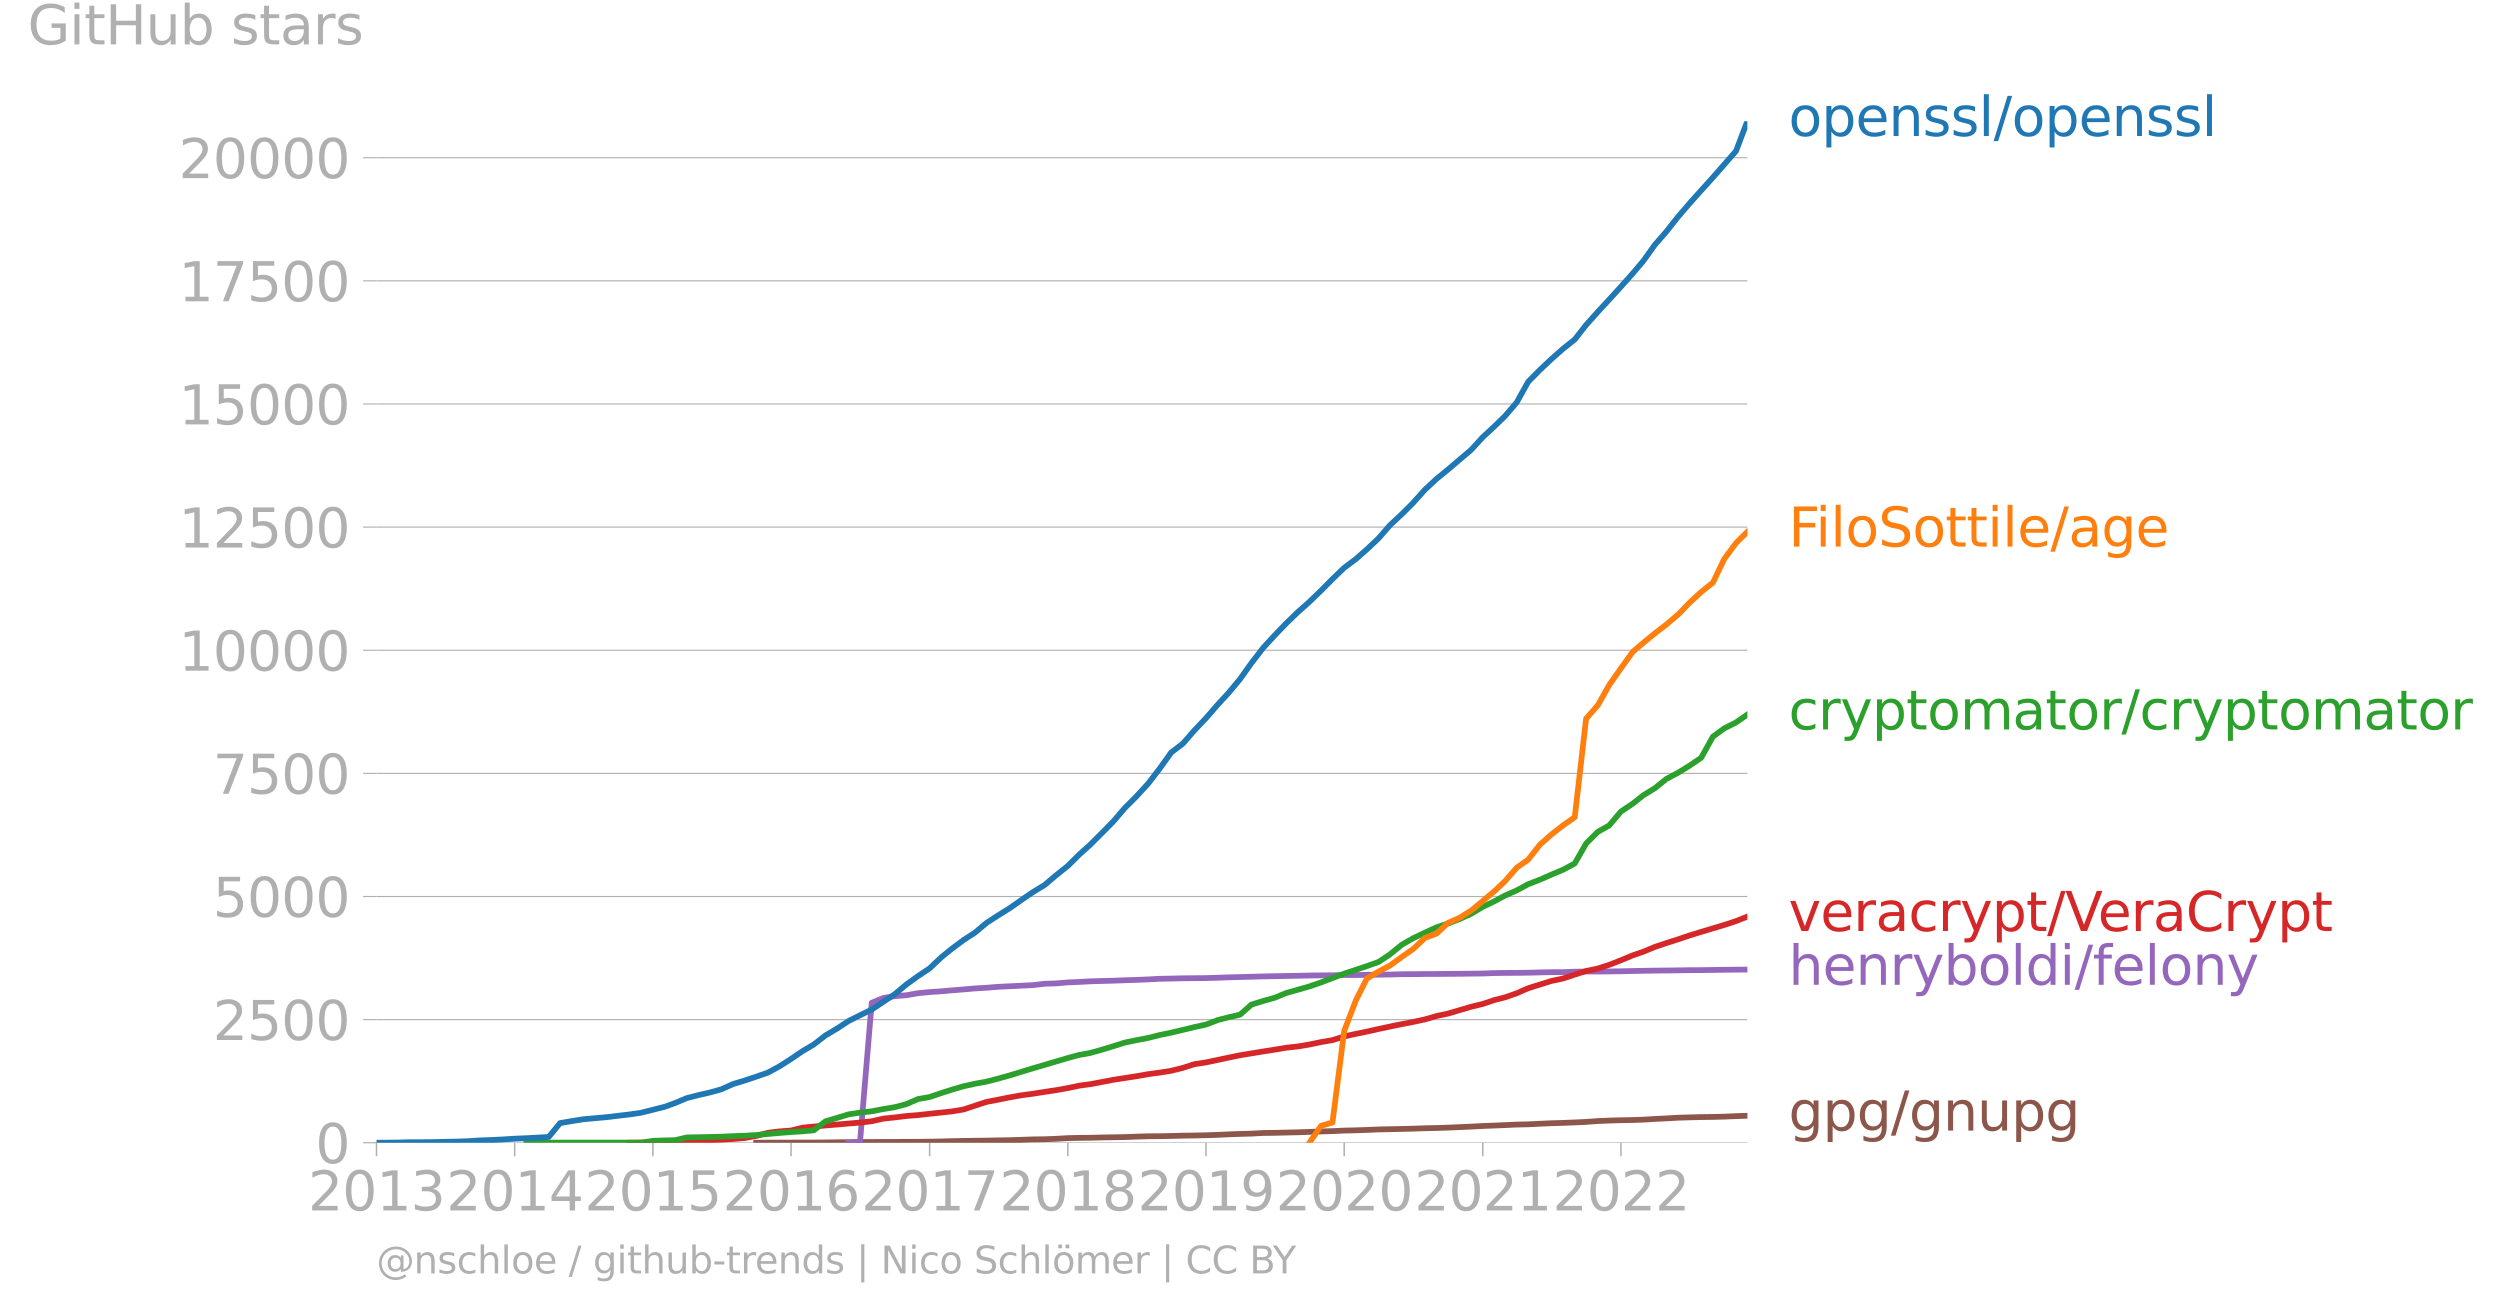 <svg xmlns="http://www.w3.org/2000/svg" xmlns:xlink="http://www.w3.org/1999/xlink" width="868.319" height="454.941" viewBox="0 0 651.239 341.206"><defs><style>*{stroke-linejoin:round;stroke-linecap:butt}</style></defs><g id="figure_1"><path id="patch_1" d="M0 341.206h651.24V0H0v341.206z" style="fill:none"/><g id="axes_1"><path id="patch_2" d="M98.073 297.678h357.12V31.566H98.073v266.112z" style="fill:none"/><g id="matplotlib.axis_1"><g id="xtick_1"><g id="line2d_1"><defs><path id="m9550c7f351" d="M0 0v3.5" style="stroke:#b0b0b0;stroke-width:.4"/></defs><use xlink:href="#m9550c7f351" x="98.073" y="297.678" style="fill:#b0b0b0;stroke:#b0b0b0;stroke-width:.4"/></g><g id="text_1" style="fill:#b0b0b0" transform="matrix(.14 0 0 -.14 80.258 315.316)"><defs><path id="DejaVuSans-32" d="M1228 531h2203V0H469v531q359 372 979 998 621 627 780 809 303 340 423 576 121 236 121 464 0 372-261 606-261 235-680 235-297 0-627-103-329-103-704-313v638q381 153 712 231 332 78 607 78 725 0 1156-363 431-362 431-968 0-288-108-546-107-257-392-607-78-91-497-524-418-433-1181-1211z" transform="scale(.016)"/><path id="DejaVuSans-30" d="M2034 4250q-487 0-733-480-245-479-245-1442 0-959 245-1439 246-480 733-480 491 0 736 480 246 480 246 1439 0 963-246 1442-245 480-736 480zm0 500q785 0 1199-621 414-620 414-1801 0-1178-414-1799Q2819-91 2034-91q-784 0-1198 620-414 621-414 1799 0 1181 414 1801 414 621 1198 621z" transform="scale(.016)"/><path id="DejaVuSans-31" d="M794 531h1031v3560L703 3866v575l1116 225h631V531h1031V0H794v531z" transform="scale(.016)"/><path id="DejaVuSans-33" d="M2597 2516q453-97 707-404 255-306 255-756 0-690-475-1069Q2609-91 1734-91q-293 0-604 58T488 141v609q262-153 574-231 313-78 654-78 593 0 904 234t311 681q0 413-289 645-289 233-804 233h-544v519h569q465 0 712 186t247 536q0 359-255 551-254 193-729 193-260 0-557-57-297-56-653-174v562q360 100 674 150t592 50q719 0 1137-327 419-326 419-882 0-388-222-655t-631-370z" transform="scale(.016)"/></defs><use xlink:href="#DejaVuSans-32"/><use xlink:href="#DejaVuSans-30" x="63.623"/><use xlink:href="#DejaVuSans-31" x="127.246"/><use xlink:href="#DejaVuSans-33" x="190.869"/></g></g><g id="xtick_2"><use xlink:href="#m9550c7f351" id="line2d_2" x="134.071" y="297.678" style="fill:#b0b0b0;stroke:#b0b0b0;stroke-width:.4"/><g id="text_2" style="fill:#b0b0b0" transform="matrix(.14 0 0 -.14 116.256 315.316)"><defs><path id="DejaVuSans-34" d="M2419 4116 825 1625h1594v2491zm-166 550h794V1625h666v-525h-666V0h-628v1100H313v609l1940 2957z" transform="scale(.016)"/></defs><use xlink:href="#DejaVuSans-32"/><use xlink:href="#DejaVuSans-30" x="63.623"/><use xlink:href="#DejaVuSans-31" x="127.246"/><use xlink:href="#DejaVuSans-34" x="190.869"/></g></g><g id="xtick_3"><use xlink:href="#m9550c7f351" id="line2d_3" x="170.069" y="297.678" style="fill:#b0b0b0;stroke:#b0b0b0;stroke-width:.4"/><g id="text_3" style="fill:#b0b0b0" transform="matrix(.14 0 0 -.14 152.254 315.316)"><defs><path id="DejaVuSans-35" d="M691 4666h2478v-532H1269V2991q137 47 274 70 138 23 276 23 781 0 1237-428 457-428 457-1159 0-753-469-1171Q2575-91 1722-91q-294 0-599 50Q819 9 494 109v635q281-153 581-228t634-75q541 0 856 284 316 284 316 772 0 487-316 771-315 285-856 285-253 0-505-56-251-56-513-175v2344z" transform="scale(.016)"/></defs><use xlink:href="#DejaVuSans-32"/><use xlink:href="#DejaVuSans-30" x="63.623"/><use xlink:href="#DejaVuSans-31" x="127.246"/><use xlink:href="#DejaVuSans-35" x="190.869"/></g></g><g id="xtick_4"><use xlink:href="#m9550c7f351" id="line2d_4" x="206.067" y="297.678" style="fill:#b0b0b0;stroke:#b0b0b0;stroke-width:.4"/><g id="text_4" style="fill:#b0b0b0" transform="matrix(.14 0 0 -.14 188.252 315.316)"><defs><path id="DejaVuSans-36" d="M2113 2584q-425 0-674-291-248-290-248-796 0-503 248-796 249-292 674-292t673 292q248 293 248 796 0 506-248 796-248 291-673 291zm1253 1979v-575q-238 112-480 171-242 60-480 60-625 0-955-422-329-422-376-1275 184 272 462 417 279 145 613 145 703 0 1111-427 408-426 408-1160 0-719-425-1154Q2819-91 2113-91q-810 0-1238 620-428 621-428 1799 0 1106 525 1764t1409 658q238 0 480-47t505-140z" transform="scale(.016)"/></defs><use xlink:href="#DejaVuSans-32"/><use xlink:href="#DejaVuSans-30" x="63.623"/><use xlink:href="#DejaVuSans-31" x="127.246"/><use xlink:href="#DejaVuSans-36" x="190.869"/></g></g><g id="xtick_5"><use xlink:href="#m9550c7f351" id="line2d_5" x="242.164" y="297.678" style="fill:#b0b0b0;stroke:#b0b0b0;stroke-width:.4"/><g id="text_5" style="fill:#b0b0b0" transform="matrix(.14 0 0 -.14 224.349 315.316)"><defs><path id="DejaVuSans-37" d="M525 4666h3000v-269L1831 0h-659l1594 4134H525v532z" transform="scale(.016)"/></defs><use xlink:href="#DejaVuSans-32"/><use xlink:href="#DejaVuSans-30" x="63.623"/><use xlink:href="#DejaVuSans-31" x="127.246"/><use xlink:href="#DejaVuSans-37" x="190.869"/></g></g><g id="xtick_6"><use xlink:href="#m9550c7f351" id="line2d_6" x="278.162" y="297.678" style="fill:#b0b0b0;stroke:#b0b0b0;stroke-width:.4"/><g id="text_6" style="fill:#b0b0b0" transform="matrix(.14 0 0 -.14 260.347 315.316)"><defs><path id="DejaVuSans-38" d="M2034 2216q-450 0-708-241-257-241-257-662 0-422 257-663 258-241 708-241t709 242q260 243 260 662 0 421-258 662-257 241-711 241zm-631 268q-406 100-633 378-226 279-226 679 0 559 398 884 399 325 1092 325 697 0 1094-325t397-884q0-400-227-679-226-278-629-378 456-106 710-416 255-309 255-755 0-679-414-1042Q2806-91 2034-91q-771 0-1186 362-414 363-414 1042 0 446 256 755 257 310 713 416zm-231 997q0-362 226-565 227-203 636-203 407 0 636 203 230 203 230 565 0 363-230 566-229 203-636 203-409 0-636-203-226-203-226-566z" transform="scale(.016)"/></defs><use xlink:href="#DejaVuSans-32"/><use xlink:href="#DejaVuSans-30" x="63.623"/><use xlink:href="#DejaVuSans-31" x="127.246"/><use xlink:href="#DejaVuSans-38" x="190.869"/></g></g><g id="xtick_7"><use xlink:href="#m9550c7f351" id="line2d_7" x="314.16" y="297.678" style="fill:#b0b0b0;stroke:#b0b0b0;stroke-width:.4"/><g id="text_7" style="fill:#b0b0b0" transform="matrix(.14 0 0 -.14 296.345 315.316)"><defs><path id="DejaVuSans-39" d="M703 97v575q238-113 481-172 244-59 479-59 625 0 954 420 330 420 377 1277-181-269-460-413-278-144-615-144-700 0-1108 423-408 424-408 1159 0 718 425 1152 425 435 1131 435 810 0 1236-621 427-620 427-1801 0-1103-524-1761Q2575-91 1691-91q-238 0-482 47Q966 3 703 97zm1256 1978q425 0 673 290 249 291 249 798 0 503-249 795-248 292-673 292t-673-292q-248-292-248-795 0-507 248-798 248-290 673-290z" transform="scale(.016)"/></defs><use xlink:href="#DejaVuSans-32"/><use xlink:href="#DejaVuSans-30" x="63.623"/><use xlink:href="#DejaVuSans-31" x="127.246"/><use xlink:href="#DejaVuSans-39" x="190.869"/></g></g><g id="xtick_8"><use xlink:href="#m9550c7f351" id="line2d_8" x="350.158" y="297.678" style="fill:#b0b0b0;stroke:#b0b0b0;stroke-width:.4"/><g id="text_8" style="fill:#b0b0b0" transform="matrix(.14 0 0 -.14 332.343 315.316)"><use xlink:href="#DejaVuSans-32"/><use xlink:href="#DejaVuSans-30" x="63.623"/><use xlink:href="#DejaVuSans-32" x="127.246"/><use xlink:href="#DejaVuSans-30" x="190.869"/></g></g><g id="xtick_9"><use xlink:href="#m9550c7f351" id="line2d_9" x="386.254" y="297.678" style="fill:#b0b0b0;stroke:#b0b0b0;stroke-width:.4"/><g id="text_9" style="fill:#b0b0b0" transform="matrix(.14 0 0 -.14 368.44 315.316)"><use xlink:href="#DejaVuSans-32"/><use xlink:href="#DejaVuSans-30" x="63.623"/><use xlink:href="#DejaVuSans-32" x="127.246"/><use xlink:href="#DejaVuSans-31" x="190.869"/></g></g><g id="xtick_10"><use xlink:href="#m9550c7f351" id="line2d_10" x="422.252" y="297.678" style="fill:#b0b0b0;stroke:#b0b0b0;stroke-width:.4"/><g id="text_10" style="fill:#b0b0b0" transform="matrix(.14 0 0 -.14 404.437 315.316)"><use xlink:href="#DejaVuSans-32"/><use xlink:href="#DejaVuSans-30" x="63.623"/><use xlink:href="#DejaVuSans-32" x="127.246"/><use xlink:href="#DejaVuSans-32" x="190.869"/></g></g></g><g id="matplotlib.axis_2"><g id="ytick_1"><path id="line2d_11" d="M98.073 297.678h357.12" clip-path="url(#p249a79b9f5)" style="fill:none;stroke:#b0b0b0;stroke-width:.3;stroke-linecap:square"/><g id="line2d_12"><defs><path id="m94d88ba191" d="M0 0h-3.5" style="stroke:#b0b0b0;stroke-width:.3"/></defs><use xlink:href="#m94d88ba191" x="98.073" y="297.678" style="fill:#b0b0b0;stroke:#b0b0b0;stroke-width:.3"/></g><use xlink:href="#DejaVuSans-30" id="text_11" style="fill:#b0b0b0" transform="matrix(.14 0 0 -.14 82.166 302.997)"/></g><g id="ytick_2"><path id="line2d_13" d="M98.073 265.604h357.12" clip-path="url(#p249a79b9f5)" style="fill:none;stroke:#b0b0b0;stroke-width:.3;stroke-linecap:square"/><use xlink:href="#m94d88ba191" id="line2d_14" x="98.073" y="265.604" style="fill:#b0b0b0;stroke:#b0b0b0;stroke-width:.3"/><g id="text_12" style="fill:#b0b0b0" transform="matrix(.14 0 0 -.14 55.443 270.923)"><use xlink:href="#DejaVuSans-32"/><use xlink:href="#DejaVuSans-35" x="63.623"/><use xlink:href="#DejaVuSans-30" x="127.246"/><use xlink:href="#DejaVuSans-30" x="190.869"/></g></g><g id="ytick_3"><path id="line2d_15" d="M98.073 233.53h357.12" clip-path="url(#p249a79b9f5)" style="fill:none;stroke:#b0b0b0;stroke-width:.3;stroke-linecap:square"/><use xlink:href="#m94d88ba191" id="line2d_16" x="98.073" y="233.53" style="fill:#b0b0b0;stroke:#b0b0b0;stroke-width:.3"/><g id="text_13" style="fill:#b0b0b0" transform="matrix(.14 0 0 -.14 55.443 238.85)"><use xlink:href="#DejaVuSans-35"/><use xlink:href="#DejaVuSans-30" x="63.623"/><use xlink:href="#DejaVuSans-30" x="127.246"/><use xlink:href="#DejaVuSans-30" x="190.869"/></g></g><g id="ytick_4"><path id="line2d_17" d="M98.073 201.456h357.12" clip-path="url(#p249a79b9f5)" style="fill:none;stroke:#b0b0b0;stroke-width:.3;stroke-linecap:square"/><use xlink:href="#m94d88ba191" id="line2d_18" x="98.073" y="201.456" style="fill:#b0b0b0;stroke:#b0b0b0;stroke-width:.3"/><g id="text_14" style="fill:#b0b0b0" transform="matrix(.14 0 0 -.14 55.443 206.775)"><use xlink:href="#DejaVuSans-37"/><use xlink:href="#DejaVuSans-35" x="63.623"/><use xlink:href="#DejaVuSans-30" x="127.246"/><use xlink:href="#DejaVuSans-30" x="190.869"/></g></g><g id="ytick_5"><path id="line2d_19" d="M98.073 169.382h357.12" clip-path="url(#p249a79b9f5)" style="fill:none;stroke:#b0b0b0;stroke-width:.3;stroke-linecap:square"/><use xlink:href="#m94d88ba191" id="line2d_20" x="98.073" y="169.382" style="fill:#b0b0b0;stroke:#b0b0b0;stroke-width:.3"/><g id="text_15" style="fill:#b0b0b0" transform="matrix(.14 0 0 -.14 46.536 174.701)"><use xlink:href="#DejaVuSans-31"/><use xlink:href="#DejaVuSans-30" x="63.623"/><use xlink:href="#DejaVuSans-30" x="127.246"/><use xlink:href="#DejaVuSans-30" x="190.869"/><use xlink:href="#DejaVuSans-30" x="254.492"/></g></g><g id="ytick_6"><path id="line2d_21" d="M98.073 137.308h357.12" clip-path="url(#p249a79b9f5)" style="fill:none;stroke:#b0b0b0;stroke-width:.3;stroke-linecap:square"/><use xlink:href="#m94d88ba191" id="line2d_22" x="98.073" y="137.308" style="fill:#b0b0b0;stroke:#b0b0b0;stroke-width:.3"/><g id="text_16" style="fill:#b0b0b0" transform="matrix(.14 0 0 -.14 46.536 142.627)"><use xlink:href="#DejaVuSans-31"/><use xlink:href="#DejaVuSans-32" x="63.623"/><use xlink:href="#DejaVuSans-35" x="127.246"/><use xlink:href="#DejaVuSans-30" x="190.869"/><use xlink:href="#DejaVuSans-30" x="254.492"/></g></g><g id="ytick_7"><path id="line2d_23" d="M98.073 105.234h357.12" clip-path="url(#p249a79b9f5)" style="fill:none;stroke:#b0b0b0;stroke-width:.3;stroke-linecap:square"/><use xlink:href="#m94d88ba191" id="line2d_24" x="98.073" y="105.234" style="fill:#b0b0b0;stroke:#b0b0b0;stroke-width:.3"/><g id="text_17" style="fill:#b0b0b0" transform="matrix(.14 0 0 -.14 46.536 110.553)"><use xlink:href="#DejaVuSans-31"/><use xlink:href="#DejaVuSans-35" x="63.623"/><use xlink:href="#DejaVuSans-30" x="127.246"/><use xlink:href="#DejaVuSans-30" x="190.869"/><use xlink:href="#DejaVuSans-30" x="254.492"/></g></g><g id="ytick_8"><path id="line2d_25" d="M98.073 73.16h357.12" clip-path="url(#p249a79b9f5)" style="fill:none;stroke:#b0b0b0;stroke-width:.3;stroke-linecap:square"/><use xlink:href="#m94d88ba191" id="line2d_26" x="98.073" y="73.16" style="fill:#b0b0b0;stroke:#b0b0b0;stroke-width:.3"/><g id="text_18" style="fill:#b0b0b0" transform="matrix(.14 0 0 -.14 46.536 78.479)"><use xlink:href="#DejaVuSans-31"/><use xlink:href="#DejaVuSans-37" x="63.623"/><use xlink:href="#DejaVuSans-35" x="127.246"/><use xlink:href="#DejaVuSans-30" x="190.869"/><use xlink:href="#DejaVuSans-30" x="254.492"/></g></g><g id="ytick_9"><path id="line2d_27" d="M98.073 41.086h357.12" clip-path="url(#p249a79b9f5)" style="fill:none;stroke:#b0b0b0;stroke-width:.3;stroke-linecap:square"/><use xlink:href="#m94d88ba191" id="line2d_28" x="98.073" y="41.086" style="fill:#b0b0b0;stroke:#b0b0b0;stroke-width:.3"/><g id="text_19" style="fill:#b0b0b0" transform="matrix(.14 0 0 -.14 46.536 46.405)"><use xlink:href="#DejaVuSans-32"/><use xlink:href="#DejaVuSans-30" x="63.623"/><use xlink:href="#DejaVuSans-30" x="127.246"/><use xlink:href="#DejaVuSans-30" x="190.869"/><use xlink:href="#DejaVuSans-30" x="254.492"/></g></g><g id="text_20" style="fill:#b0b0b0" transform="matrix(.14 0 0 -.14 7.2 11.563)"><defs><path id="DejaVuSans-47" d="M3809 666v1253H2778v519h1656V434q-365-259-806-392-440-133-940-133-1094 0-1712 639-617 640-617 1780 0 1144 617 1783 618 639 1712 639 456 0 867-113 411-112 758-331v-672q-350 297-744 447t-828 150q-857 0-1287-478-429-478-429-1425 0-944 429-1422 430-478 1287-478 334 0 596 58 263 58 472 180z" transform="scale(.016)"/><path id="DejaVuSans-69" d="M603 3500h575V0H603v3500zm0 1363h575v-729H603v729z" transform="scale(.016)"/><path id="DejaVuSans-74" d="M1172 4494v-994h1184v-447H1172V1153q0-428 117-550t477-122h590V0h-590q-666 0-919 248-253 249-253 905v1900H172v447h422v994h578z" transform="scale(.016)"/><path id="DejaVuSans-48" d="M628 4666h631V2753h2294v1913h631V0h-631v2222H1259V0H628v4666z" transform="scale(.016)"/><path id="DejaVuSans-75" d="M544 1381v2119h575V1403q0-497 193-746 194-248 582-248 465 0 735 297 271 297 271 810v1984h575V0h-575v538q-209-319-486-474-276-155-642-155-603 0-916 375-312 375-312 1097zm1447 2203z" transform="scale(.016)"/><path id="DejaVuSans-62" d="M3116 1747q0 634-261 995t-717 361q-457 0-718-361t-261-995q0-634 261-995t718-361q456 0 717 361t261 995zM1159 2969q182 312 458 463 277 152 661 152 638 0 1036-506 399-506 399-1331T3314 415Q2916-91 2278-91q-384 0-661 152-276 152-458 464V0H581v4863h578V2969z" transform="scale(.016)"/><path id="DejaVuSans-73" d="M2834 3397v-544q-243 125-506 187-262 63-544 63-428 0-642-131t-214-394q0-200 153-314t616-217l197-44q612-131 870-370t258-667q0-488-386-773Q2250-91 1575-91q-281 0-586 55T347 128v594q319-166 628-249 309-82 613-82 406 0 624 139 219 139 219 392 0 234-158 359-157 125-692 241l-200 47q-534 112-772 345-237 233-237 639 0 494 350 762 350 269 994 269 318 0 599-47 282-46 519-140z" transform="scale(.016)"/><path id="DejaVuSans-61" d="M2194 1759q-697 0-966-159t-269-544q0-306 202-486 202-179 548-179 479 0 768 339t289 901v128h-572zm1147 238V0h-575v531q-197-318-491-470T1556-91q-537 0-855 302-317 302-317 808 0 590 395 890 396 300 1180 300h807v57q0 397-261 614t-733 217q-300 0-585-72-284-72-546-216v532q315 122 612 182 297 61 578 61 760 0 1135-394 375-393 375-1193z" transform="scale(.016)"/><path id="DejaVuSans-72" d="M2631 2963q-97 56-211 82-114 27-251 27-488 0-749-317t-261-911V0H581v3500h578v-544q182 319 472 473 291 155 707 155 59 0 131-8 72-7 159-23l3-590z" transform="scale(.016)"/></defs><use xlink:href="#DejaVuSans-47"/><use xlink:href="#DejaVuSans-69" x="77.49"/><use xlink:href="#DejaVuSans-74" x="105.273"/><use xlink:href="#DejaVuSans-48" x="144.482"/><use xlink:href="#DejaVuSans-75" x="219.678"/><use xlink:href="#DejaVuSans-62" x="283.057"/><use xlink:href="#DejaVuSans-20" x="346.533"/><use xlink:href="#DejaVuSans-73" x="378.32"/><use xlink:href="#DejaVuSans-74" x="430.42"/><use xlink:href="#DejaVuSans-61" x="469.629"/><use xlink:href="#DejaVuSans-72" x="530.908"/><use xlink:href="#DejaVuSans-73" x="572.021"/></g></g><path id="line2d_29" d="m196.994 297.678 3.057-.025 2.959-.013h3.057l3.058-.013h2.86l3.057-.026 2.959-.038 3.057-.039 2.959-.025 3.057-.013 3.058-.013h2.958l3.058-.038h2.958l3.058-.039 3.057-.051 2.762-.077 3.057-.064 2.959-.039 3.057-.038 2.959-.065 3.057-.05 3.058-.103 2.958-.103 3.058-.039 2.958-.115 3.058-.18 3.057-.064 2.762-.025 3.057-.077 2.959-.052 3.057-.051 2.959-.116 3.057-.09 3.058-.025 2.958-.051 3.058-.09 2.958-.039 3.058-.064 3.057-.102 2.762-.129 3.057-.115 2.959-.077 3.057-.167 2.959-.038 3.057-.077 3.058-.065 2.958-.102 3.058-.116 2.958-.09 3.058-.14 3.057-.065 2.86-.102 3.058-.129 2.958-.064 3.058-.064 2.959-.077 3.057-.103 3.057-.064 2.959-.102 3.057-.129 2.96-.128 3.056-.167 3.058-.115 2.761-.116 3.058-.14 2.958-.065 3.058-.154 2.959-.128 3.057-.09 3.057-.115 2.959-.142 3.057-.218 2.96-.128 3.056-.09 3.058-.051 2.761-.103 3.058-.18 2.958-.14 3.058-.18 2.959-.09 3.057-.077 3.057-.038 2.959-.077 3.057-.129 2.96-.102" clip-path="url(#p249a79b9f5)" style="fill:none;stroke:#8c564b;stroke-width:1.5;stroke-linecap:square"/><path id="line2d_30" d="m221.058 297.678 2.959-.013 3.057-36.448 3.058-1.258 2.958-.474 3.058-.231 2.958-.526 3.058-.296 3.057-.205 2.762-.244 3.057-.243 2.959-.257 3.057-.18 2.959-.243 3.057-.141 3.058-.154 2.958-.141 3.058-.36 2.958-.09 3.058-.256 3.057-.128 2.762-.154 3.057-.09 2.959-.077 3.057-.116 2.959-.09 3.057-.128 3.058-.166 2.958-.052 3.058-.077 2.958-.025 3.058-.026 3.057-.09 2.762-.103 3.057-.077 2.959-.077 3.057-.09 2.959-.05 3.057-.065 3.058-.051 2.958-.064 3.058-.039 2.958-.025 3.058-.065h3.057l2.86-.05 3.058-.04 2.958-.038 3.058-.09 2.959-.012 3.057-.039h3.057l2.959-.038 3.057-.013 2.96-.039 3.056-.038 3.058-.116 2.761-.038 3.058-.013 2.958-.039 3.058-.077 2.959-.064 3.057-.012 3.057-.116 2.959-.038h3.057l2.96-.026 3.056-.039 3.058-.077 2.761-.05 3.058-.052 2.958-.026 3.058-.038 2.959-.052 3.057-.013 3.057-.038 2.959-.051 3.057-.026 2.96-.026" clip-path="url(#p249a79b9f5)" style="fill:none;stroke:#9467bd;stroke-width:1.5;stroke-linecap:square"/><path id="line2d_31" d="m164.053 297.678 2.959-.038 3.057-.051 3.058-.154 2.761-.129 3.057-.064 2.96-.167 3.056-.128 2.96-.077 3.057-.167 3.057-.256 2.959-.54 3.057-.82 2.959-.36 3.057-.23 3.058-.757 2.86-.27 3.057-.295 2.959-.23 3.057-.27 2.959-.244 3.057-.346 3.058-.693 2.958-.308 3.058-.372 2.958-.231 3.058-.347 3.057-.32 2.762-.295 3.057-.514 2.959-.987 3.057-.988 2.959-.565 3.057-.616 3.058-.538 2.958-.398 3.058-.488 2.958-.436 3.058-.552 3.057-.641 2.762-.372 3.057-.565 2.959-.577 3.057-.462 2.959-.462 3.057-.539 3.058-.41 2.958-.475 3.058-.757 2.958-.95 3.058-.474 3.057-.641 2.762-.59 3.057-.63 2.959-.487 3.057-.5 2.959-.462 3.057-.513 3.058-.334 2.958-.5 3.058-.641 2.958-.5 3.058-.976 3.057-.667 2.86-.577 3.058-.693 2.958-.629 3.058-.628 2.959-.565 3.057-.667 3.057-.885 2.959-.629 3.057-.898 2.96-.872 3.056-.745 3.058-1.026 2.761-.693 3.058-1.077 2.958-1.296 3.058-.962 2.959-.924 3.057-.654 3.057-1.014 2.959-.937 3.057-.641 2.96-.962 3.056-1.193 3.058-1.27 2.761-.95 3.058-1.27 2.958-.988 3.058-.975 2.959-1 3.057-.937 3.057-.924 2.959-.885 3.057-1.001 2.96-1.18" clip-path="url(#p249a79b9f5)" style="fill:none;stroke:#d62728;stroke-width:1.5;stroke-linecap:square"/><g id="text_21" style="fill:#1f77b4" transform="matrix(.14 0 0 -.14 465.907 35.43)"><defs><path id="DejaVuSans-6f" d="M1959 3097q-462 0-731-361t-269-989q0-628 267-989 268-361 733-361 460 0 728 362 269 363 269 988 0 622-269 986-268 364-728 364zm0 487q750 0 1178-488 429-487 429-1349 0-859-429-1349Q2709-91 1959-91q-753 0-1180 489-426 490-426 1349 0 862 426 1349 427 488 1180 488z" transform="scale(.016)"/><path id="DejaVuSans-70" d="M1159 525v-1856H581v4831h578v-531q182 312 458 463 277 152 661 152 638 0 1036-506 399-506 399-1331T3314 415Q2916-91 2278-91q-384 0-661 152-276 152-458 464zm1957 1222q0 634-261 995t-717 361q-457 0-718-361t-261-995q0-634 261-995t718-361q456 0 717 361t261 995z" transform="scale(.016)"/><path id="DejaVuSans-65" d="M3597 1894v-281H953q38-594 358-905t892-311q331 0 642 81t618 244V178Q3153 47 2828-22t-659-69q-838 0-1327 487-489 488-489 1320 0 859 464 1363 464 505 1252 505 706 0 1117-455 411-454 411-1235zm-575 169q-6 471-264 752-258 282-683 282-481 0-770-272t-333-766l2050 4z" transform="scale(.016)"/><path id="DejaVuSans-6e" d="M3513 2113V0h-575v2094q0 497-194 743-194 247-581 247-466 0-735-297-269-296-269-809V0H581v3500h578v-544q207 316 486 472 280 156 646 156 603 0 912-373 310-373 310-1098z" transform="scale(.016)"/><path id="DejaVuSans-6c" d="M603 4863h575V0H603v4863z" transform="scale(.016)"/><path id="DejaVuSans-2f" d="M1625 4666h531L531-594H0l1625 5260z" transform="scale(.016)"/></defs><use xlink:href="#DejaVuSans-6f"/><use xlink:href="#DejaVuSans-70" x="61.182"/><use xlink:href="#DejaVuSans-65" x="124.658"/><use xlink:href="#DejaVuSans-6e" x="186.182"/><use xlink:href="#DejaVuSans-73" x="249.561"/><use xlink:href="#DejaVuSans-73" x="301.66"/><use xlink:href="#DejaVuSans-6c" x="353.76"/><use xlink:href="#DejaVuSans-2f" x="381.543"/><use xlink:href="#DejaVuSans-6f" x="415.234"/><use xlink:href="#DejaVuSans-70" x="476.416"/><use xlink:href="#DejaVuSans-65" x="539.893"/><use xlink:href="#DejaVuSans-6e" x="601.416"/><use xlink:href="#DejaVuSans-73" x="664.795"/><use xlink:href="#DejaVuSans-73" x="716.895"/><use xlink:href="#DejaVuSans-6c" x="768.994"/></g><g id="text_22" style="fill:#ff7f0e" transform="matrix(.14 0 0 -.14 465.907 142.39)"><defs><path id="DejaVuSans-46" d="M628 4666h2681v-532H1259V2759h1850v-531H1259V0H628v4666z" transform="scale(.016)"/><path id="DejaVuSans-53" d="M3425 4513v-616q-359 172-678 256-319 85-616 85-515 0-795-200t-280-569q0-310 186-468 186-157 705-254l381-78q706-135 1042-474t336-907q0-679-455-1029Q2797-91 1919-91q-331 0-705 75-373 75-773 222v650q384-215 753-325 369-109 725-109 540 0 834 212 294 213 294 607 0 343-211 537t-692 291l-385 75q-706 140-1022 440-315 300-315 835 0 619 436 975t1201 356q329 0 669-60 341-59 697-177z" transform="scale(.016)"/><path id="DejaVuSans-67" d="M2906 1791q0 625-258 968-257 344-723 344-462 0-720-344-258-343-258-968 0-622 258-966t720-344q466 0 723 344 258 344 258 966zm575-1357q0-893-397-1329-396-436-1215-436-303 0-572 45t-522 139v559q253-137 500-202 247-66 503-66 566 0 847 295t281 892v285q-178-310-456-463T1784 0Q1141 0 747 490 353 981 353 1791q0 812 394 1302 394 491 1037 491 388 0 666-153t456-462v531h575V434z" transform="scale(.016)"/></defs><use xlink:href="#DejaVuSans-46"/><use xlink:href="#DejaVuSans-69" x="50.27"/><use xlink:href="#DejaVuSans-6c" x="78.053"/><use xlink:href="#DejaVuSans-6f" x="105.836"/><use xlink:href="#DejaVuSans-53" x="167.018"/><use xlink:href="#DejaVuSans-6f" x="230.494"/><use xlink:href="#DejaVuSans-74" x="291.676"/><use xlink:href="#DejaVuSans-74" x="330.885"/><use xlink:href="#DejaVuSans-69" x="370.094"/><use xlink:href="#DejaVuSans-6c" x="397.877"/><use xlink:href="#DejaVuSans-65" x="425.66"/><use xlink:href="#DejaVuSans-2f" x="487.184"/><use xlink:href="#DejaVuSans-61" x="520.875"/><use xlink:href="#DejaVuSans-67" x="582.154"/><use xlink:href="#DejaVuSans-65" x="645.631"/></g><g id="text_23" style="fill:#2ca02c" transform="matrix(.14 0 0 -.14 465.907 190.014)"><defs><path id="DejaVuSans-63" d="M3122 3366v-538q-244 135-489 202t-495 67q-560 0-870-355-309-354-309-995t309-996q310-354 870-354 250 0 495 67t489 202V134Q2881 22 2623-34q-257-57-548-57-791 0-1257 497-465 497-465 1341 0 856 470 1346 471 491 1290 491 265 0 518-55 253-54 491-163z" transform="scale(.016)"/><path id="DejaVuSans-79" d="M2059-325q-243-625-475-815-231-191-618-191H506v481h338q237 0 368 113 132 112 291 531l103 262L191 3500h609L1894 763l1094 2737h609L2059-325z" transform="scale(.016)"/><path id="DejaVuSans-6d" d="M3328 2828q216 388 516 572t706 184q547 0 844-383 297-382 297-1088V0h-578v2094q0 503-179 746-178 244-543 244-447 0-707-297-259-296-259-809V0h-578v2094q0 506-178 748t-550 242q-441 0-701-298-259-298-259-808V0H581v3500h578v-544q197 322 472 475t653 153q382 0 649-194 267-193 395-562z" transform="scale(.016)"/></defs><use xlink:href="#DejaVuSans-63"/><use xlink:href="#DejaVuSans-72" x="54.98"/><use xlink:href="#DejaVuSans-79" x="96.094"/><use xlink:href="#DejaVuSans-70" x="155.273"/><use xlink:href="#DejaVuSans-74" x="218.75"/><use xlink:href="#DejaVuSans-6f" x="257.959"/><use xlink:href="#DejaVuSans-6d" x="319.141"/><use xlink:href="#DejaVuSans-61" x="416.553"/><use xlink:href="#DejaVuSans-74" x="477.832"/><use xlink:href="#DejaVuSans-6f" x="517.041"/><use xlink:href="#DejaVuSans-72" x="578.223"/><use xlink:href="#DejaVuSans-2f" x="619.336"/><use xlink:href="#DejaVuSans-63" x="653.027"/><use xlink:href="#DejaVuSans-72" x="708.008"/><use xlink:href="#DejaVuSans-79" x="749.121"/><use xlink:href="#DejaVuSans-70" x="808.301"/><use xlink:href="#DejaVuSans-74" x="871.777"/><use xlink:href="#DejaVuSans-6f" x="910.986"/><use xlink:href="#DejaVuSans-6d" x="972.168"/><use xlink:href="#DejaVuSans-61" x="1069.58"/><use xlink:href="#DejaVuSans-74" x="1130.859"/><use xlink:href="#DejaVuSans-6f" x="1170.068"/><use xlink:href="#DejaVuSans-72" x="1231.25"/></g><g id="text_24" style="fill:#d62728" transform="matrix(.14 0 0 -.14 465.907 242.53)"><defs><path id="DejaVuSans-76" d="M191 3500h609L1894 563l1094 2937h609L2284 0h-781L191 3500z" transform="scale(.016)"/><path id="DejaVuSans-56" d="M1831 0 50 4666h659L2188 738l1481 3928h656L2547 0h-716z" transform="scale(.016)"/><path id="DejaVuSans-43" d="M4122 4306v-665q-319 297-680 443-361 147-767 147-800 0-1225-489t-425-1414q0-922 425-1411t1225-489q406 0 767 147t680 444V359q-331-225-702-338-370-112-782-112-1060 0-1670 648-609 649-609 1771 0 1125 609 1773 610 649 1670 649 418 0 788-111 371-111 696-333z" transform="scale(.016)"/></defs><use xlink:href="#DejaVuSans-76"/><use xlink:href="#DejaVuSans-65" x="59.18"/><use xlink:href="#DejaVuSans-72" x="120.703"/><use xlink:href="#DejaVuSans-61" x="161.816"/><use xlink:href="#DejaVuSans-63" x="223.096"/><use xlink:href="#DejaVuSans-72" x="278.076"/><use xlink:href="#DejaVuSans-79" x="319.189"/><use xlink:href="#DejaVuSans-70" x="378.369"/><use xlink:href="#DejaVuSans-74" x="441.846"/><use xlink:href="#DejaVuSans-2f" x="481.055"/><use xlink:href="#DejaVuSans-56" x="514.746"/><use xlink:href="#DejaVuSans-65" x="575.404"/><use xlink:href="#DejaVuSans-72" x="636.928"/><use xlink:href="#DejaVuSans-61" x="678.041"/><use xlink:href="#DejaVuSans-43" x="739.32"/><use xlink:href="#DejaVuSans-72" x="809.145"/><use xlink:href="#DejaVuSans-79" x="850.258"/><use xlink:href="#DejaVuSans-70" x="909.438"/><use xlink:href="#DejaVuSans-74" x="972.914"/></g><g id="text_25" style="fill:#9467bd" transform="matrix(.14 0 0 -.14 465.907 256.53)"><defs><path id="DejaVuSans-68" d="M3513 2113V0h-575v2094q0 497-194 743-194 247-581 247-466 0-735-297-269-296-269-809V0H581v4863h578V2956q207 316 486 472 280 156 646 156 603 0 912-373 310-373 310-1098z" transform="scale(.016)"/><path id="DejaVuSans-64" d="M2906 2969v1894h575V0h-575v525q-181-312-458-464-276-152-664-152-634 0-1033 506-398 507-398 1332t398 1331q399 506 1033 506 388 0 664-152 277-151 458-463zM947 1747q0-634 261-995t717-361q456 0 718 361 263 361 263 995t-263 995q-262 361-718 361t-717-361q-261-361-261-995z" transform="scale(.016)"/><path id="DejaVuSans-66" d="M2375 4863v-479h-550q-309 0-430-125-120-125-120-450v-309h947v-447h-947V0H697v3053H147v447h550v244q0 584 272 851 272 268 862 268h544z" transform="scale(.016)"/></defs><use xlink:href="#DejaVuSans-68"/><use xlink:href="#DejaVuSans-65" x="63.379"/><use xlink:href="#DejaVuSans-6e" x="124.902"/><use xlink:href="#DejaVuSans-72" x="188.281"/><use xlink:href="#DejaVuSans-79" x="229.395"/><use xlink:href="#DejaVuSans-62" x="288.574"/><use xlink:href="#DejaVuSans-6f" x="352.051"/><use xlink:href="#DejaVuSans-6c" x="413.232"/><use xlink:href="#DejaVuSans-64" x="441.016"/><use xlink:href="#DejaVuSans-69" x="504.492"/><use xlink:href="#DejaVuSans-2f" x="532.275"/><use xlink:href="#DejaVuSans-66" x="565.967"/><use xlink:href="#DejaVuSans-65" x="601.172"/><use xlink:href="#DejaVuSans-6c" x="662.695"/><use xlink:href="#DejaVuSans-6f" x="690.479"/><use xlink:href="#DejaVuSans-6e" x="751.66"/><use xlink:href="#DejaVuSans-79" x="815.039"/></g><g id="text_26" style="fill:#8c564b" transform="matrix(.14 0 0 -.14 465.907 294.51)"><use xlink:href="#DejaVuSans-67"/><use xlink:href="#DejaVuSans-70" x="63.477"/><use xlink:href="#DejaVuSans-67" x="126.953"/><use xlink:href="#DejaVuSans-2f" x="190.43"/><use xlink:href="#DejaVuSans-67" x="224.121"/><use xlink:href="#DejaVuSans-6e" x="287.598"/><use xlink:href="#DejaVuSans-75" x="350.977"/><use xlink:href="#DejaVuSans-70" x="414.355"/><use xlink:href="#DejaVuSans-67" x="477.832"/></g><g id="text_27" style="fill:#b0b0b0" transform="matrix(.097 0 0 -.097 98.073 331.715)"><defs><path id="DejaVuSans-40" d="M2381 1678q0-447 222-702 222-254 610-254 384 0 604 256 221 256 221 700 0 438-225 695-225 258-607 258-378 0-602-256-223-256-223-697zm1703-934q-187-241-429-355t-564-114q-538 0-874 389t-336 1014q0 625 337 1015 338 391 873 391 322 0 565-117 244-117 428-354v409h447V722q457 69 714 417 258 349 258 902 0 334-99 628-98 294-298 544-325 409-792 626t-1017 217q-384 0-738-102-353-101-653-301-490-319-767-836-276-517-276-1120 0-497 179-932 180-434 521-765 328-325 759-495 431-171 922-171 403 0 792 136t714 389l281-347q-390-303-851-464t-936-161q-578 0-1091 205-512 205-912 595Q841 78 631 592q-209 514-209 1105 0 569 212 1084 213 516 607 907 403 396 931 607t1119 211q662 0 1229-272 568-271 952-771 234-307 357-666 124-359 124-744 0-822-497-1297T4084 263v481z" transform="scale(.016)"/><path id="DejaVuSans-2d" d="M313 2009h1684v-512H313v512z" transform="scale(.016)"/><path id="DejaVuSans-7c" d="M1344 4891v-6400H813v6400h531z" transform="scale(.016)"/><path id="DejaVuSans-4e" d="M628 4666h850L3547 763v3903h612V0h-850L1241 3903V0H628v4666z" transform="scale(.016)"/><path id="DejaVuSans-f6" d="M1959 3097q-462 0-731-361t-269-989q0-628 267-989 268-361 733-361 460 0 728 362 269 363 269 988 0 622-269 986-268 364-728 364zm0 487q750 0 1178-488 429-487 429-1349 0-859-429-1349Q2709-91 1959-91q-753 0-1180 489-426 490-426 1349 0 862 426 1349 427 488 1180 488zm295 1266h634v-631h-634v631zm-1222 0h634v-631h-634v631z" transform="scale(.016)"/><path id="DejaVuSans-42" d="M1259 2228V519h1013q509 0 754 211 246 211 246 645 0 438-246 645-245 208-754 208H1259zm0 1919V2741h935q462 0 688 173 227 174 227 530 0 353-227 528-226 175-688 175h-935zm-631 519h1613q722 0 1112-300 391-300 391-853 0-429-200-682t-588-315q466-100 724-418 258-317 258-792 0-625-425-966Q3088 0 2303 0H628v4666z" transform="scale(.016)"/><path id="DejaVuSans-59" d="M-13 4666h679l1293-1919 1285 1919h678L2272 2222V0h-634v2222L-13 4666z" transform="scale(.016)"/></defs><use xlink:href="#DejaVuSans-40"/><use xlink:href="#DejaVuSans-6e" x="100"/><use xlink:href="#DejaVuSans-73" x="163.379"/><use xlink:href="#DejaVuSans-63" x="215.479"/><use xlink:href="#DejaVuSans-68" x="270.459"/><use xlink:href="#DejaVuSans-6c" x="333.838"/><use xlink:href="#DejaVuSans-6f" x="361.621"/><use xlink:href="#DejaVuSans-65" x="422.803"/><use xlink:href="#DejaVuSans-20" x="484.326"/><use xlink:href="#DejaVuSans-2f" x="516.113"/><use xlink:href="#DejaVuSans-20" x="549.805"/><use xlink:href="#DejaVuSans-67" x="581.592"/><use xlink:href="#DejaVuSans-69" x="645.068"/><use xlink:href="#DejaVuSans-74" x="672.852"/><use xlink:href="#DejaVuSans-68" x="712.061"/><use xlink:href="#DejaVuSans-75" x="775.439"/><use xlink:href="#DejaVuSans-62" x="838.818"/><use xlink:href="#DejaVuSans-2d" x="902.295"/><use xlink:href="#DejaVuSans-74" x="938.379"/><use xlink:href="#DejaVuSans-72" x="977.588"/><use xlink:href="#DejaVuSans-65" x="1016.451"/><use xlink:href="#DejaVuSans-6e" x="1077.975"/><use xlink:href="#DejaVuSans-64" x="1141.354"/><use xlink:href="#DejaVuSans-73" x="1204.83"/><use xlink:href="#DejaVuSans-20" x="1256.93"/><use xlink:href="#DejaVuSans-7c" x="1288.717"/><use xlink:href="#DejaVuSans-20" x="1322.408"/><use xlink:href="#DejaVuSans-4e" x="1354.195"/><use xlink:href="#DejaVuSans-69" x="1429"/><use xlink:href="#DejaVuSans-63" x="1456.783"/><use xlink:href="#DejaVuSans-6f" x="1511.764"/><use xlink:href="#DejaVuSans-20" x="1572.945"/><use xlink:href="#DejaVuSans-53" x="1604.732"/><use xlink:href="#DejaVuSans-63" x="1668.209"/><use xlink:href="#DejaVuSans-68" x="1723.189"/><use xlink:href="#DejaVuSans-6c" x="1786.568"/><use xlink:href="#DejaVuSans-f6" x="1814.352"/><use xlink:href="#DejaVuSans-6d" x="1875.533"/><use xlink:href="#DejaVuSans-65" x="1972.945"/><use xlink:href="#DejaVuSans-72" x="2034.469"/><use xlink:href="#DejaVuSans-20" x="2075.582"/><use xlink:href="#DejaVuSans-7c" x="2107.369"/><use xlink:href="#DejaVuSans-20" x="2141.061"/><use xlink:href="#DejaVuSans-43" x="2172.848"/><use xlink:href="#DejaVuSans-43" x="2242.672"/><use xlink:href="#DejaVuSans-20" x="2312.496"/><use xlink:href="#DejaVuSans-42" x="2344.283"/><use xlink:href="#DejaVuSans-59" x="2407.387"/></g><path id="line2d_32" d="m137.129 297.678 2.761-.013 3.057-.012H167.012l3.057-.462 3.058-.116 2.761-.064 3.057-.718 2.96-.052 3.056-.064 2.96-.077 3.057-.14 3.057-.103 2.959-.193 3.057-.27 2.959-.256 3.057-.244 3.058-.192 2.86-.257 3.057-2.348 2.959-.872 3.057-.937 2.959-.461 3.057-.334 3.058-.59 2.958-.488 3.058-.808 2.958-1.296 3.058-.539 3.057-1.039 2.762-.885 3.057-.885 2.959-.655 3.057-.564 2.959-.77 3.057-.847 3.058-.936 2.958-.898 3.058-.898 2.958-.873 3.058-.91 3.057-.822 2.762-.487 3.057-.86 2.959-.898 3.057-.962 2.959-.616 3.057-.577 3.058-.77 2.958-.616 3.058-.718 2.958-.719 3.058-.667 3.057-1.167 2.762-.719 3.057-.693 2.959-2.617 3.057-.95 2.959-.82 3.057-1.258 3.058-.86 2.958-.846 3.058-1.052 2.958-1.13 3.058-1.154 3.057-1 2.86-.963 3.058-1.09 2.958-1.963 3.058-2.502 2.959-1.693 3.057-1.45 3.057-1.411 2.959-.976 3.057-1.167 2.96-1.36 3.056-1.809 3.058-1.475 2.761-1.489 3.058-1.347 2.958-1.603 3.058-1.18 2.959-1.296 3.057-1.283 3.057-1.63 2.959-5.196 3.057-3.053 2.96-1.668 3.056-3.618 3.058-2.04 2.761-2.181 3.058-1.886 2.958-2.386 3.058-1.617 2.959-1.822 3.057-2.078 3.057-5.504 2.959-2.155 3.057-1.54 2.96-2.053" clip-path="url(#p249a79b9f5)" style="fill:none;stroke:#2ca02c;stroke-width:1.5;stroke-linecap:square"/><path id="line2d_33" d="m341.084 297.678 3.058-4.413 2.958-.847 3.058-23.863 3.057-8.006 2.86-5.657 3.058-1.81 2.958-1.565 3.058-2.232 2.959-2.066 3.057-2.873 3.057-1.155 2.959-2.771 3.057-1.347 2.96-1.848 3.056-2.527 3.058-2.566 2.761-2.617 3.058-3.516 2.958-2.065 3.058-3.9 2.959-2.63 3.057-2.387 3.057-2.142 2.959-25.673 3.057-3.49 2.96-5.272 3.056-4.35 3.058-4.272 2.761-2.36 3.058-2.515 2.958-2.27 3.058-2.592 2.959-3.054 3.057-2.822 3.057-2.45 2.959-6.159 3.057-4.144 2.96-2.925" clip-path="url(#p249a79b9f5)" style="fill:none;stroke:#ff7f0e;stroke-width:1.5;stroke-linecap:square"/><path id="line2d_34" d="m98.073 297.678 3.057-.025 2.762-.026 3.057-.09h2.96l3.056-.025 2.96-.077 3.057-.052 3.057-.115 2.959-.193 3.057-.115 2.959-.141 3.057-.193 3.058-.128 2.761-.154 3.057-.167 2.96-3.618 3.056-.513 2.96-.475 3.057-.282 3.057-.27 2.959-.358 3.057-.36 2.959-.436 3.057-.77 3.058-.77 2.761-1 3.057-1.283 2.96-.757 3.056-.706 2.96-.82 3.057-1.374 3.057-.923 2.959-.988 3.057-1.065 2.959-1.604 3.057-1.95 3.058-2.078 2.86-1.681 3.057-2.373 2.959-1.745 3.057-2.015 2.959-1.475 3.057-1.501 3.058-2.027 2.958-1.976 3.058-2.553 2.958-2.13 3.058-2.04 3.057-2.899 2.762-2.232 3.057-2.271 2.959-1.925 3.057-2.553 2.959-1.924 3.057-1.899 3.058-2.155 2.958-2.015 3.058-1.86 2.958-2.515 3.058-2.437 3.057-3.028 2.762-2.476 3.057-3.054 2.959-3.002 3.057-3.566 2.959-2.964 3.057-3.323 3.058-3.977 2.958-4.144 3.058-2.335 2.958-3.4 3.058-3.22 3.057-3.528 2.762-2.99 3.057-3.669 2.959-4.157 3.057-3.964 2.959-3.22 3.057-3.182 3.058-2.95 2.958-2.63 3.058-2.952 2.958-2.989 3.058-2.938 3.057-2.296 2.86-2.515 3.058-2.887 2.958-3.4 3.058-2.86 2.959-2.938 3.057-3.426 3.057-2.848 2.959-2.412 3.057-2.605 2.96-2.501 3.056-3.336 3.058-2.835 2.761-2.682 3.058-3.58 2.958-5.336 3.058-3.092 2.959-2.797 3.057-2.694 3.057-2.438 2.959-3.772 3.057-3.425 2.96-3.195 3.056-3.361 3.058-3.426 2.761-3.259 3.058-4.272 2.958-3.387 3.058-3.874 2.959-3.439 3.057-3.425 3.057-3.374 2.959-3.387 3.057-3.49 2.96-7.788" clip-path="url(#p249a79b9f5)" style="fill:none;stroke:#1f77b4;stroke-width:1.5;stroke-linecap:square"/></g></g><defs><clipPath id="p249a79b9f5"><path d="M98.073 31.566h357.12v266.112H98.073z"/></clipPath></defs></svg>